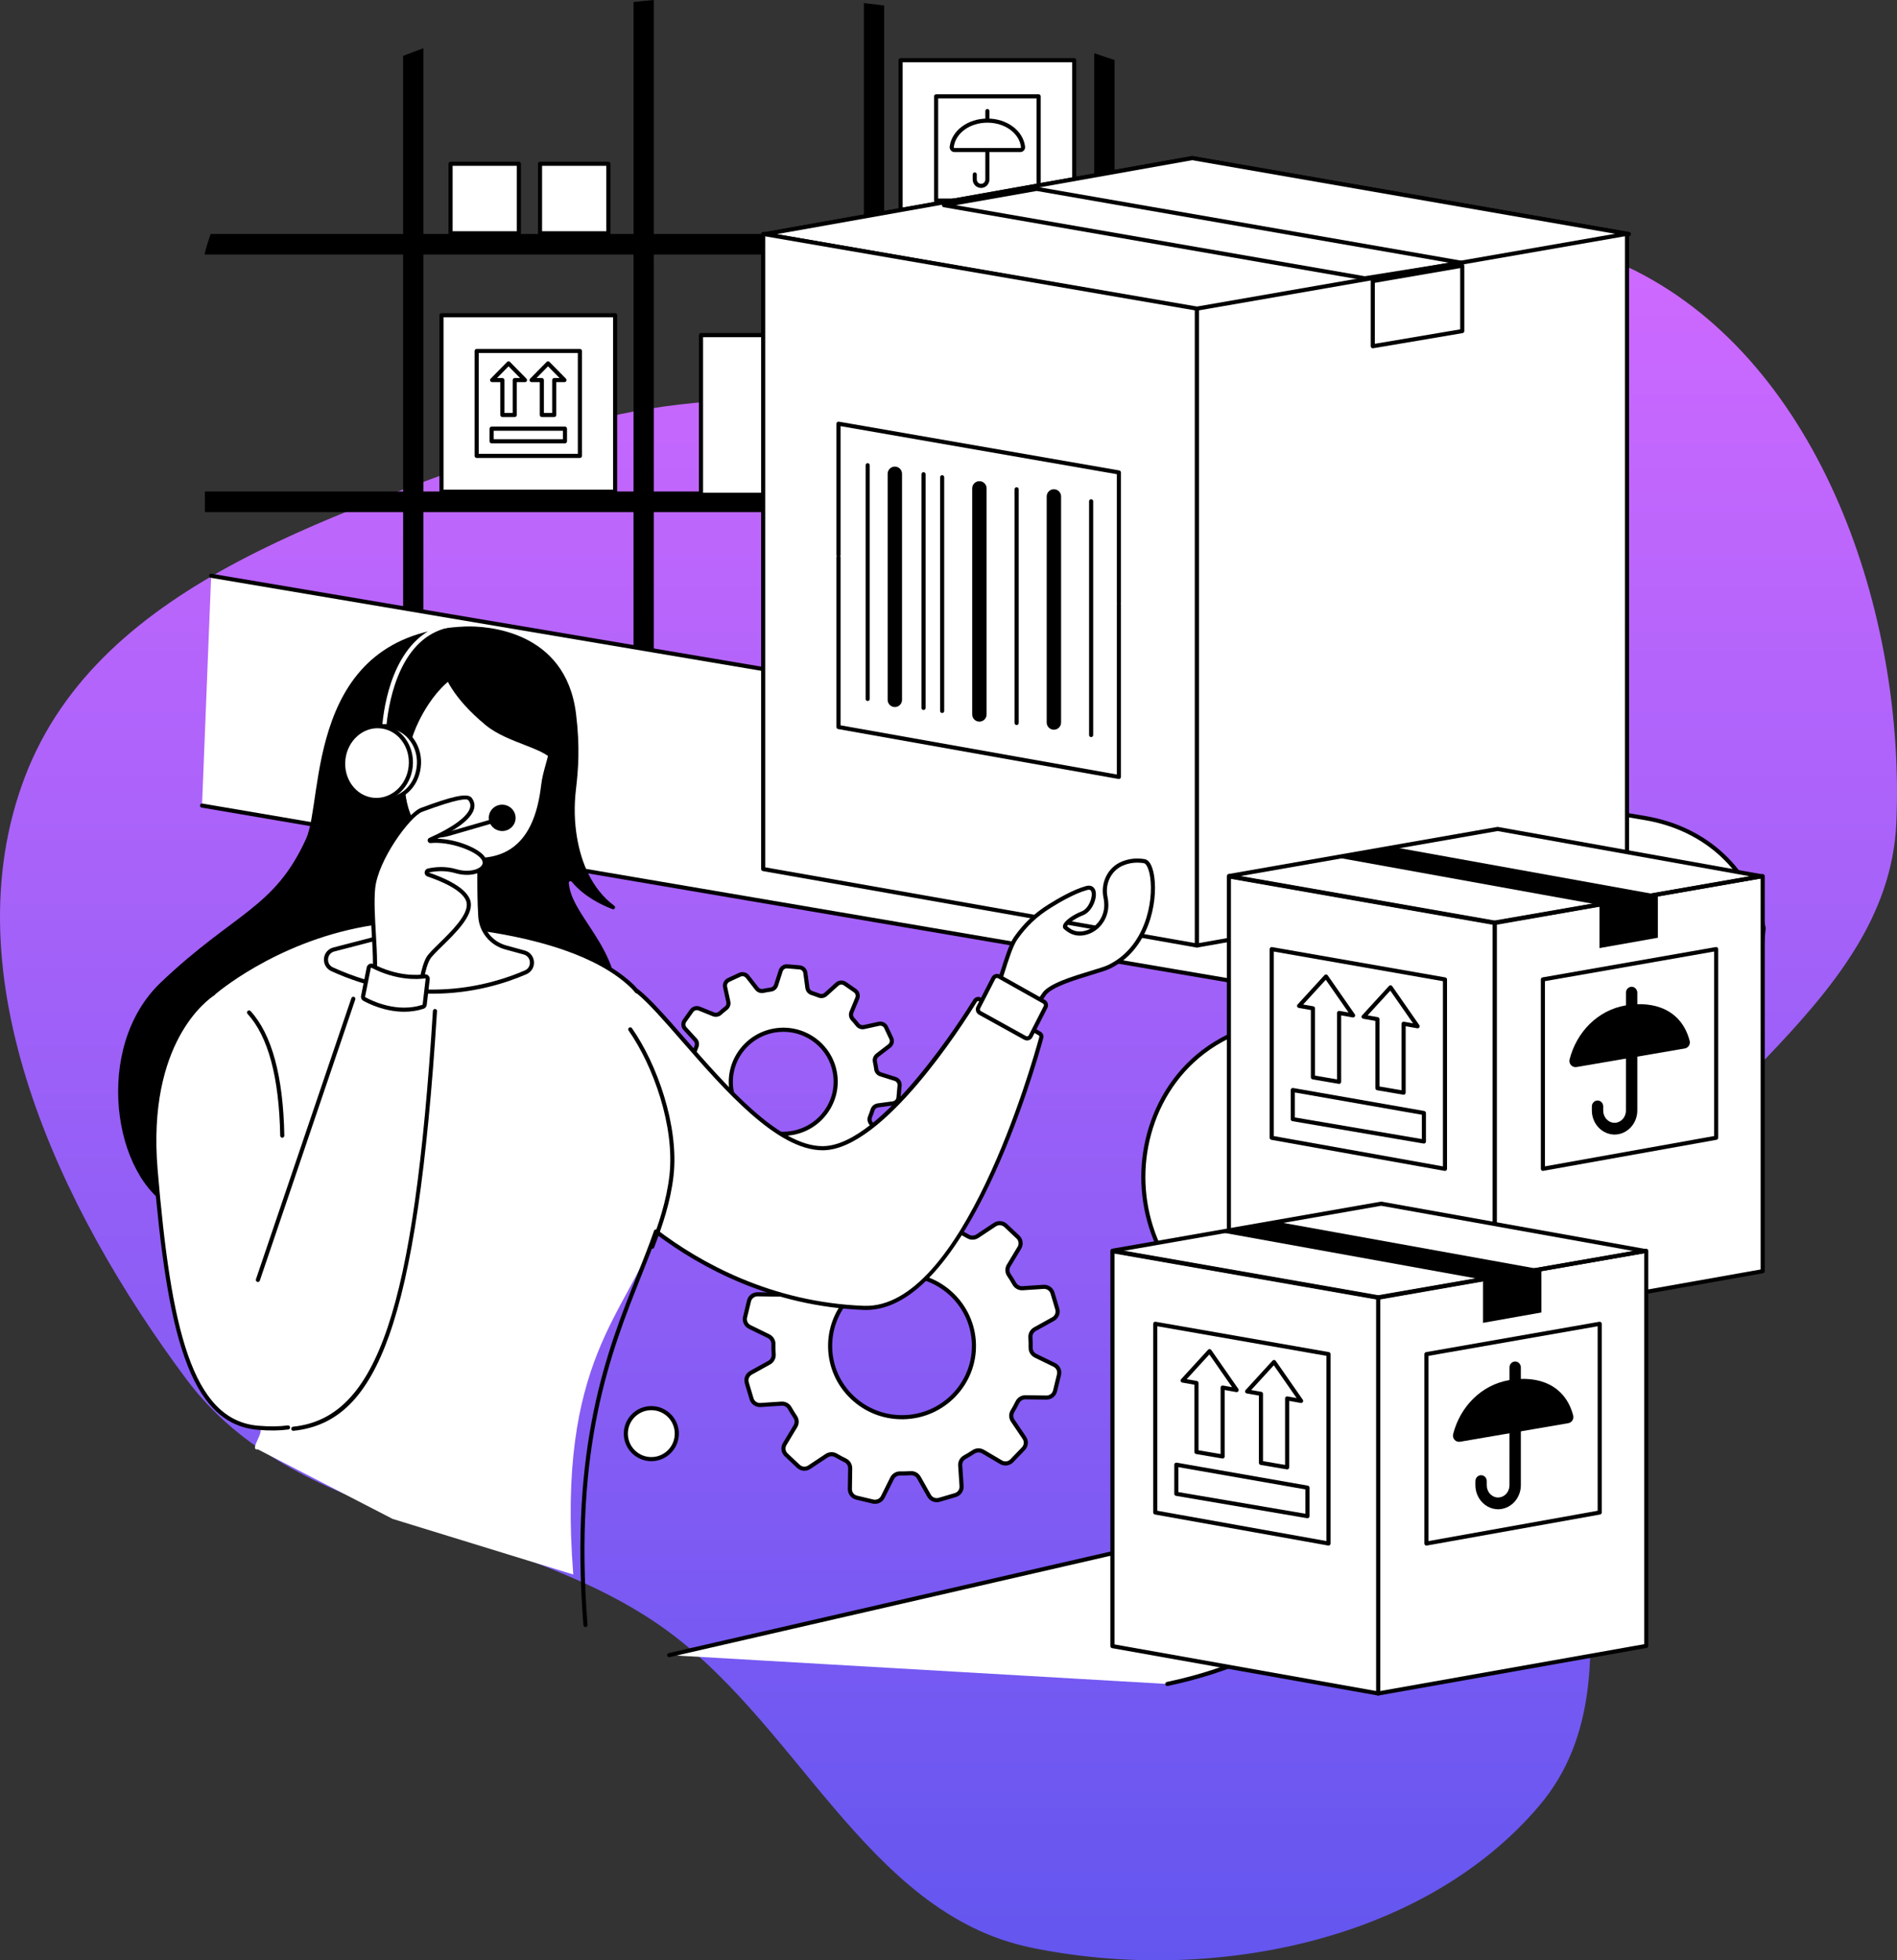 <svg width="273" height="282" viewBox="0 0 273 282" fill="none" xmlns="http://www.w3.org/2000/svg">
<rect x="0" y="0" width="273" height="282" fill="#333333" stroke="none"/>
<path fill-rule="evenodd" clip-rule="evenodd" d="M148.343 55.598C178.26 51.054 208.287 25.318 235.323 38.934C262.099 52.421 274.196 88.336 272.907 118.336C271.734 145.641 238.376 159.482 229.042 185.162C220.29 209.242 238.077 240.265 221.499 259.78C204.683 279.577 173.749 285.435 148.343 280.163C124.454 275.205 114.577 247.013 94.323 233.389C72.775 218.895 42.39 219.271 26.851 198.443C8.524 173.877 -7.344 140.411 3.585 111.762C14.513 83.114 50.076 73.809 78.62 62.734C100.952 54.07 124.665 59.194 148.343 55.598Z" fill="url(#paint0_linear_608_18697)"/>
<path d="M60.938 6.945V112.088H58.016V8.034C58.992 7.649 59.968 7.285 60.938 6.945Z" fill="black"/>
<path d="M193.112 70.705H29.481V73.668H193.112V70.705Z" fill="black"/>
<path d="M193.111 33.656V36.62H29.48V36.354C29.719 35.446 29.997 34.547 30.314 33.656H193.111Z" fill="black"/>
<path d="M94.088 0V111.5H91.169V0.293C92.136 0.183 93.109 0.089 94.088 0Z" fill="black"/>
<path d="M127.242 0.793V103.818H124.323V0.441C125.296 0.548 126.269 0.666 127.242 0.793Z" fill="black"/>
<path d="M160.396 8.641V112.089H157.476V7.656C158.452 7.976 159.425 8.304 160.396 8.641Z" fill="black"/>
<path d="M74.673 23.564H64.839V33.559H74.673V23.564Z" fill="white"/>
<path d="M74.673 33.853H64.839C64.676 33.853 64.543 33.721 64.543 33.557V23.563C64.543 23.4 64.676 23.268 64.839 23.268H74.673C74.837 23.268 74.969 23.4 74.969 23.563V33.557C74.969 33.721 74.837 33.853 74.673 33.853ZM65.135 33.261H74.377V23.859H65.135V33.261Z" fill="black"/>
<path d="M87.55 23.564H77.716V33.559H87.55V23.564Z" fill="white"/>
<path d="M87.55 33.853H77.716C77.552 33.853 77.42 33.721 77.42 33.557V23.563C77.42 23.4 77.552 23.268 77.716 23.268H87.55C87.713 23.268 87.845 23.4 87.845 23.563V33.557C87.846 33.721 87.713 33.853 87.55 33.853ZM78.011 33.261H87.254V23.859H78.011V33.261Z" fill="black"/>
<path d="M88.52 45.344H63.535V70.736H88.52V45.344Z" fill="white"/>
<path d="M88.52 71.031H63.535C63.371 71.031 63.239 70.898 63.239 70.735V45.343C63.239 45.179 63.371 45.047 63.535 45.047H88.52C88.684 45.047 88.816 45.179 88.816 45.343V70.735C88.816 70.898 88.684 71.031 88.52 71.031ZM63.83 70.439H88.225V45.638H63.83V70.439Z" fill="black"/>
<path d="M83.454 65.881H68.6C68.436 65.881 68.304 65.749 68.304 65.585V50.489C68.304 50.326 68.437 50.193 68.6 50.193H83.454C83.618 50.193 83.75 50.326 83.75 50.489V65.585C83.75 65.749 83.617 65.881 83.454 65.881ZM68.896 65.289H83.158V50.785H68.896V65.289Z" fill="black"/>
<path d="M81.305 63.778H70.749C70.586 63.778 70.454 63.645 70.454 63.482V61.669C70.454 61.505 70.586 61.373 70.749 61.373H81.305C81.468 61.373 81.6 61.505 81.6 61.669V63.482C81.6 63.645 81.468 63.778 81.305 63.778ZM71.045 63.186H81.009V61.964H71.045V63.186Z" fill="black"/>
<path d="M74.078 59.992H72.294C72.131 59.992 71.998 59.86 71.998 59.696V54.973H70.822C70.703 54.973 70.596 54.901 70.549 54.792C70.503 54.682 70.528 54.555 70.611 54.47L72.975 52.067C73.086 51.954 73.286 51.954 73.397 52.067L75.761 54.47C75.845 54.555 75.869 54.682 75.823 54.792C75.777 54.901 75.669 54.973 75.55 54.973H74.374V59.696C74.374 59.86 74.242 59.992 74.078 59.992ZM72.59 59.4H73.782V54.677C73.782 54.514 73.915 54.382 74.078 54.382H74.844L73.186 52.697L71.528 54.382H72.294C72.458 54.382 72.59 54.514 72.59 54.677V59.4H72.59Z" fill="black"/>
<path d="M79.76 59.992H77.976C77.812 59.992 77.68 59.86 77.68 59.696V54.973H76.504C76.385 54.973 76.277 54.901 76.231 54.792C76.185 54.682 76.209 54.555 76.293 54.47L78.657 52.067C78.768 51.954 78.968 51.954 79.079 52.067L81.443 54.47C81.526 54.555 81.551 54.682 81.504 54.792C81.458 54.901 81.351 54.973 81.232 54.973H80.056V59.696C80.055 59.86 79.923 59.992 79.76 59.992ZM78.272 59.4H79.464V54.677C79.464 54.514 79.596 54.382 79.76 54.382H80.526L78.868 52.697L77.21 54.382H77.976C78.139 54.382 78.272 54.514 78.272 54.677L78.272 59.4Z" fill="black"/>
<path d="M123.488 48.209H100.881V71.184H123.488V48.209Z" fill="white"/>
<path d="M123.488 71.478H100.882C100.718 71.478 100.586 71.346 100.586 71.183V48.208C100.586 48.044 100.718 47.912 100.882 47.912H123.488C123.652 47.912 123.784 48.044 123.784 48.208V71.183C123.784 71.346 123.652 71.478 123.488 71.478ZM101.177 70.887H123.192V48.504H101.177V70.887Z" fill="black"/>
<path d="M154.589 8.664H129.604V34.057H154.589V8.664Z" fill="white"/>
<path d="M154.589 34.352H129.603C129.439 34.352 129.307 34.219 129.307 34.056V8.663C129.307 8.499 129.44 8.367 129.603 8.367H154.589C154.752 8.367 154.884 8.5 154.884 8.663V34.056C154.884 34.219 154.752 34.352 154.589 34.352ZM129.899 33.76H154.293V8.959H129.899V33.76Z" fill="black"/>
<path d="M149.474 29.154H134.717C134.554 29.154 134.421 29.021 134.421 28.858V13.86C134.421 13.697 134.554 13.565 134.717 13.565H149.474C149.638 13.565 149.77 13.697 149.77 13.86V28.858C149.77 29.021 149.638 29.154 149.474 29.154ZM135.013 28.562H149.178V14.156H135.013V28.562Z" fill="black"/>
<path d="M141.187 27.037C140.522 27.037 139.981 26.49 139.981 25.817V25.093C139.981 24.93 140.114 24.798 140.277 24.798C140.44 24.798 140.573 24.93 140.573 25.093V25.817C140.573 26.164 140.848 26.446 141.186 26.446C141.525 26.446 141.8 26.164 141.8 25.817V15.973C141.8 15.81 141.932 15.678 142.096 15.678C142.259 15.678 142.391 15.81 142.391 15.973V25.817C142.392 26.49 141.851 27.037 141.187 27.037Z" fill="black"/>
<path d="M146.83 21.583C147.07 21.583 147.255 21.369 147.226 21.127C146.972 19.008 144.772 17.352 142.096 17.352C139.42 17.352 137.22 19.008 136.966 21.127C136.937 21.369 137.122 21.583 137.362 21.583H146.83Z" fill="white"/>
<path d="M146.83 21.878H137.362C137.165 21.878 136.977 21.793 136.845 21.645C136.711 21.494 136.648 21.292 136.672 21.091C136.948 18.79 139.28 17.055 142.096 17.055C144.912 17.055 147.243 18.79 147.519 21.091C147.543 21.292 147.48 21.494 147.347 21.645C147.215 21.793 147.027 21.878 146.83 21.878ZM142.096 17.646C139.579 17.646 137.5 19.157 137.26 21.161C137.255 21.207 137.275 21.238 137.288 21.252C137.302 21.268 137.326 21.286 137.362 21.286H146.83C146.866 21.286 146.89 21.268 146.904 21.252C146.917 21.238 146.937 21.207 146.932 21.161C146.692 19.157 144.613 17.646 142.096 17.646Z" fill="black"/>
<path d="M30.387 82.828L236.753 117.685C246.364 119.312 252.046 125.926 253.797 133.446C253.794 133.469 253.797 133.496 253.803 133.522C253.357 138.743 252.567 143.982 251.407 149.206C251.289 149.505 251.185 149.821 251.105 150.161C249.668 152.445 247.763 154.468 245.382 156.065C243.001 157.663 240.149 158.834 236.821 159.408C232.405 160.171 232.408 166.516 236.824 167.276L245.234 168.803C240.557 180.132 234.316 190.319 226.891 199.273L183.387 191.659C170.831 189.521 164.536 179.422 164.536 169.32C164.536 159.284 170.754 149.247 183.216 147.026C185.961 146.535 185.946 142.592 183.198 142.124L29.074 115.887L30.387 82.828Z" fill="white"/>
<path d="M226.892 199.568C226.875 199.568 226.858 199.567 226.841 199.564L183.337 191.95C170.146 189.703 164.241 178.965 164.241 169.32C164.241 159.757 170.092 149.064 183.165 146.734C184.418 146.509 184.976 145.483 184.972 144.565C184.968 143.648 184.403 142.628 183.149 142.415L29.024 116.177C28.863 116.15 28.755 115.997 28.783 115.836C28.81 115.675 28.962 115.569 29.124 115.594L183.248 141.832C184.84 142.103 185.558 143.398 185.563 144.562C185.568 145.728 184.861 147.031 183.269 147.316C170.533 149.586 164.832 160.003 164.832 169.319C164.832 178.716 170.585 189.178 183.438 191.366L226.773 198.951C234.243 189.917 240.313 179.851 244.821 169.027L236.772 167.567C234.317 167.144 233.216 165.14 233.215 163.342C233.215 161.544 234.314 159.54 236.771 159.116C239.926 158.572 242.767 157.462 245.217 155.819C247.475 154.305 249.363 152.362 250.83 150.044C250.905 149.734 251.001 149.43 251.124 149.118C252.254 144.022 253.055 138.78 253.506 133.534C253.503 133.514 253.501 133.494 253.501 133.474C251.564 125.222 245.287 119.429 236.704 117.976L30.338 83.119C30.177 83.091 30.069 82.939 30.096 82.778C30.123 82.617 30.276 82.509 30.437 82.535L236.803 117.392C245.642 118.889 252.103 124.865 254.086 133.378C254.094 133.411 254.096 133.446 254.091 133.48C254.098 133.51 254.101 133.517 254.098 133.547C253.646 138.839 252.838 144.128 251.696 149.269C251.693 149.284 251.688 149.299 251.683 149.314C251.56 149.623 251.466 149.922 251.394 150.228C251.387 150.259 251.374 150.29 251.356 150.318C249.841 152.725 247.887 154.741 245.547 156.31C243.027 158 240.109 159.141 236.872 159.699C234.754 160.065 233.806 161.792 233.807 163.342C233.807 164.892 234.756 166.619 236.875 166.984L245.287 168.511C245.375 168.527 245.451 168.582 245.494 168.66C245.537 168.738 245.542 168.832 245.508 168.915C240.942 179.975 234.755 190.253 227.119 199.461C227.063 199.529 226.979 199.568 226.892 199.568Z" fill="black"/>
<path d="M167.987 242.247C186.127 238.407 196.705 228.758 216.267 210.527L96.304 238.097L167.987 242.247Z" fill="white"/>
<path d="M167.987 242.542C167.85 242.542 167.727 242.447 167.698 242.307C167.664 242.148 167.766 241.991 167.926 241.957C186.017 238.127 196.558 228.488 215.259 211.062L96.37 238.385C96.211 238.423 96.053 238.322 96.016 238.163C95.979 238.004 96.079 237.845 96.238 237.808L216.201 210.238C216.331 210.207 216.466 210.27 216.528 210.388C216.591 210.506 216.567 210.652 216.469 210.743C197.183 228.717 186.559 238.617 168.048 242.536C168.027 242.54 168.007 242.542 167.987 242.542Z" fill="black"/>
<path d="M151.729 196.344L149.029 195.026C148.593 194.814 148.314 194.373 148.322 193.892C148.331 193.383 148.319 192.878 148.286 192.376C148.254 191.897 148.51 191.444 148.933 191.21L151.557 189.756C152.074 189.469 152.322 188.866 152.154 188.304L151.47 186.014C151.302 185.452 150.763 185.08 150.173 185.119L147.166 185.316C146.679 185.348 146.217 185.101 145.979 184.68C145.734 184.243 145.471 183.817 145.19 183.402C144.919 183.001 144.907 182.481 145.156 182.066L146.7 179.5C147.003 178.996 146.914 178.351 146.484 177.947L144.737 176.304C144.308 175.9 143.653 175.845 143.161 176.171L140.661 177.828C140.256 178.097 139.732 178.112 139.314 177.866C138.882 177.611 138.437 177.373 137.981 177.152C137.543 176.94 137.268 176.494 137.275 176.01L137.318 173.027C137.326 172.44 136.923 171.926 136.348 171.789L134.005 171.232C133.429 171.095 132.834 171.372 132.572 171.898L131.242 174.574C131.027 175.006 130.583 175.283 130.097 175.275C129.584 175.266 129.074 175.278 128.567 175.312C128.084 175.343 127.627 175.09 127.391 174.671L125.925 172.071C125.636 171.559 125.028 171.314 124.46 171.48L122.149 172.159C121.581 172.325 121.206 172.859 121.245 173.445L121.443 176.424C121.475 176.904 121.23 177.363 120.807 177.597C120.362 177.843 119.927 178.107 119.505 178.388C119.102 178.655 118.578 178.662 118.161 178.417L115.573 176.888C115.065 176.588 114.414 176.677 114.007 177.103L112.347 178.835C111.94 179.261 111.884 179.909 112.213 180.397L113.884 182.873C114.155 183.274 114.17 183.794 113.921 184.209C113.664 184.637 113.424 185.077 113.201 185.53C112.986 185.964 112.536 186.236 112.048 186.229L109.038 186.188C108.446 186.18 107.927 186.58 107.788 187.15L107.225 189.472C107.087 190.043 107.366 190.632 107.897 190.891L110.597 192.208C111.032 192.421 111.312 192.862 111.303 193.343C111.294 193.852 111.306 194.357 111.34 194.859C111.371 195.338 111.116 195.791 110.693 196.025L108.069 197.479C107.552 197.765 107.304 198.368 107.472 198.931L108.155 201.221C108.323 201.783 108.862 202.155 109.453 202.116L112.46 201.919C112.943 201.887 113.407 202.129 113.643 202.549C113.891 202.99 114.157 203.42 114.44 203.839C114.71 204.238 114.717 204.757 114.469 205.17L112.926 207.735C112.622 208.239 112.712 208.884 113.141 209.288L114.889 210.931C115.318 211.335 115.972 211.39 116.465 211.064L118.964 209.407C119.369 209.138 119.893 209.123 120.312 209.369C120.743 209.624 121.188 209.862 121.644 210.083C122.083 210.295 122.357 210.741 122.35 211.225L122.308 214.208C122.3 214.795 122.703 215.309 123.278 215.446L125.621 216.003C126.197 216.14 126.791 215.864 127.053 215.337L128.383 212.661C128.598 212.229 129.043 211.952 129.529 211.96C130.042 211.969 130.552 211.957 131.058 211.924C131.542 211.892 131.998 212.145 132.235 212.564L133.701 215.164C133.99 215.676 134.598 215.922 135.166 215.755L137.476 215.077C138.044 214.91 138.42 214.376 138.381 213.79L138.183 210.811C138.151 210.329 138.4 209.87 138.826 209.635C139.266 209.391 139.696 209.13 140.115 208.852C140.52 208.583 141.045 208.571 141.463 208.818L144.052 210.347C144.56 210.647 145.211 210.558 145.619 210.132L147.278 208.4C147.686 207.974 147.742 207.326 147.412 206.838L145.741 204.362C145.47 203.961 145.455 203.441 145.704 203.026C145.961 202.598 146.201 202.158 146.424 201.705C146.639 201.271 147.089 200.999 147.577 201.006L150.588 201.047C151.18 201.055 151.698 200.655 151.837 200.085L152.4 197.763C152.539 197.192 152.26 196.603 151.729 196.344ZM130.033 203.869C124.32 203.992 119.59 199.502 119.468 193.84C119.346 188.178 123.879 183.489 129.593 183.366C135.306 183.243 140.036 187.733 140.158 193.395C140.28 199.057 135.747 203.746 130.033 203.869Z" fill="white"/>
<path d="M125.923 216.334C125.8 216.334 125.677 216.32 125.553 216.291L123.21 215.733C122.495 215.563 122.002 214.934 122.012 214.204L122.055 211.221C122.06 210.852 121.849 210.51 121.516 210.349C121.054 210.126 120.599 209.882 120.162 209.624C119.844 209.436 119.438 209.448 119.128 209.653L116.628 211.311C116.017 211.716 115.219 211.648 114.687 211.147L112.939 209.503C112.405 209 112.295 208.211 112.673 207.583L114.216 205.017C114.406 204.701 114.398 204.304 114.196 204.005C113.909 203.582 113.637 203.141 113.385 202.694C113.208 202.378 112.852 202.187 112.479 202.214L109.473 202.411C108.74 202.459 108.081 202.004 107.872 201.305L107.189 199.015C106.979 198.315 107.282 197.576 107.925 197.22L110.55 195.766C110.874 195.586 111.069 195.238 111.045 194.879C111.011 194.371 110.999 193.852 111.008 193.338C111.014 192.977 110.802 192.637 110.467 192.474L107.767 191.157C107.107 190.834 106.765 190.113 106.938 189.403L107.501 187.081C107.672 186.378 108.294 185.893 109.02 185.893C109.027 185.893 109.035 185.893 109.042 185.893L112.052 185.934C112.43 185.929 112.773 185.729 112.936 185.399C113.162 184.94 113.408 184.489 113.668 184.056C113.856 183.743 113.845 183.343 113.639 183.039L111.968 180.562C111.558 179.954 111.626 179.16 112.134 178.63L113.793 176.898C114.299 176.37 115.093 176.261 115.724 176.633L118.312 178.162C118.633 178.351 119.037 178.343 119.341 178.141C119.768 177.857 120.213 177.587 120.664 177.338C120.982 177.162 121.172 176.811 121.148 176.444L120.95 173.464C120.901 172.735 121.36 172.082 122.066 171.874L124.376 171.196C125.081 170.989 125.823 171.289 126.182 171.925L127.649 174.526C127.83 174.848 128.182 175.043 128.548 175.016C129.059 174.982 129.581 174.971 130.102 174.979C130.107 174.979 130.113 174.979 130.118 174.979C130.479 174.979 130.814 174.77 130.977 174.442L132.308 171.766C132.633 171.112 133.359 170.774 134.073 170.944L136.416 171.501C137.132 171.672 137.624 172.3 137.613 173.031L137.571 176.014C137.566 176.382 137.777 176.724 138.11 176.886C138.572 177.109 139.027 177.353 139.464 177.611C139.782 177.798 140.188 177.787 140.498 177.582L142.997 175.924C143.608 175.519 144.407 175.587 144.939 176.088L146.687 177.731C147.222 178.234 147.331 179.024 146.953 179.652L145.41 182.218C145.22 182.533 145.23 182.933 145.435 183.237C145.718 183.656 145.988 184.092 146.237 184.534C146.417 184.854 146.774 185.047 147.146 185.021L150.153 184.823C150.883 184.774 151.545 185.23 151.754 185.93L152.437 188.219C152.647 188.92 152.344 189.658 151.701 190.015L149.076 191.469C148.752 191.648 148.557 191.997 148.581 192.356C148.615 192.862 148.627 193.381 148.618 193.897C148.612 194.258 148.824 194.597 149.159 194.761L151.859 196.078C152.519 196.4 152.86 197.122 152.688 197.832L152.125 200.154C151.954 200.857 151.332 201.342 150.606 201.342C150.599 201.342 150.592 201.342 150.584 201.342L147.574 201.301C147.569 201.301 147.565 201.301 147.56 201.301C147.192 201.301 146.851 201.51 146.69 201.836C146.464 202.295 146.218 202.746 145.958 203.179C145.77 203.492 145.781 203.892 145.987 204.196L147.658 206.673C148.068 207.28 148 208.075 147.492 208.604L145.833 210.337C145.327 210.865 144.533 210.974 143.902 210.601L141.314 209.073C140.993 208.883 140.587 208.893 140.279 209.098C139.855 209.379 139.414 209.647 138.969 209.893C138.647 210.072 138.454 210.424 138.478 210.791L138.676 213.771C138.725 214.499 138.266 215.153 137.56 215.36L135.25 216.039C134.545 216.245 133.803 215.945 133.444 215.309L131.978 212.709C131.796 212.387 131.446 212.194 131.078 212.219C130.567 212.252 130.045 212.264 129.524 212.256C129.158 212.258 128.814 212.46 128.649 212.792L127.318 215.469C127.049 216.01 126.506 216.334 125.923 216.334ZM119.67 208.9C119.945 208.9 120.219 208.971 120.463 209.115C120.885 209.364 121.326 209.6 121.774 209.817C122.312 210.078 122.655 210.632 122.647 211.229L122.604 214.213C122.598 214.663 122.903 215.052 123.347 215.158L125.69 215.715C126.134 215.819 126.587 215.612 126.788 215.205L128.119 212.529C128.381 212.002 128.924 211.664 129.508 211.664C129.517 211.664 129.526 211.665 129.534 211.665C130.038 211.673 130.545 211.661 131.04 211.628C131.632 211.59 132.2 211.9 132.493 212.419L133.959 215.019C134.182 215.414 134.644 215.6 135.083 215.471L137.394 214.793C137.832 214.664 138.116 214.26 138.086 213.81L137.888 210.83C137.849 210.236 138.161 209.665 138.683 209.376C139.114 209.137 139.541 208.878 139.952 208.606C140.447 208.276 141.1 208.26 141.614 208.563L144.203 210.092C144.596 210.324 145.091 210.257 145.406 209.928L147.065 208.196C147.379 207.868 147.421 207.379 147.168 207.004L145.497 204.528C145.163 204.033 145.145 203.384 145.451 202.874C145.703 202.456 145.941 202.019 146.16 201.575C146.423 201.041 146.98 200.693 147.582 200.71L150.593 200.751C151.045 200.754 151.444 200.455 151.55 200.015L152.113 197.693C152.22 197.255 152.008 196.809 151.6 196.61L148.9 195.293C148.359 195.029 148.016 194.477 148.027 193.887C148.036 193.387 148.024 192.886 147.991 192.396C147.952 191.809 148.266 191.242 148.79 190.952L151.414 189.497C151.812 189.277 152 188.821 151.871 188.389L151.187 186.099C151.058 185.666 150.646 185.384 150.192 185.414L147.185 185.612C146.589 185.655 146.013 185.343 145.722 184.825C145.481 184.397 145.22 183.975 144.945 183.569C144.612 183.075 144.595 182.426 144.903 181.913L146.447 179.348C146.68 178.961 146.612 178.473 146.282 178.163L144.534 176.519C144.203 176.208 143.705 176.165 143.325 176.418L140.825 178.075C140.328 178.405 139.676 178.423 139.164 178.121C138.741 177.871 138.3 177.635 137.853 177.419C137.314 177.158 136.971 176.603 136.98 176.006L137.022 173.023C137.029 172.572 136.723 172.183 136.279 172.077L133.936 171.52C133.491 171.414 133.04 171.623 132.838 172.03L131.508 174.706C131.241 175.242 130.679 175.572 130.092 175.571C129.589 175.563 129.082 175.574 128.587 175.607C127.998 175.644 127.426 175.336 127.134 174.817L125.667 172.216C125.445 171.821 124.983 171.635 124.544 171.764L122.233 172.443C121.795 172.571 121.511 172.975 121.541 173.425L121.739 176.405C121.778 177 121.469 177.569 120.95 177.856C120.514 178.097 120.083 178.359 119.669 178.634C119.177 178.961 118.526 178.975 118.012 178.672L115.424 177.144C115.031 176.911 114.536 176.979 114.221 177.308L112.561 179.04C112.248 179.367 112.206 179.857 112.459 180.231L114.13 182.708C114.464 183.202 114.482 183.852 114.175 184.361C113.924 184.78 113.686 185.217 113.467 185.661C113.203 186.194 112.635 186.524 112.045 186.526L109.034 186.485C108.582 186.478 108.183 186.781 108.076 187.221L107.513 189.542C107.407 189.981 107.618 190.426 108.027 190.626L110.727 191.943C111.268 192.207 111.61 192.759 111.6 193.349C111.591 193.847 111.603 194.349 111.636 194.84C111.675 195.427 111.361 195.994 110.837 196.284L108.213 197.738C107.815 197.959 107.627 198.415 107.756 198.847L108.44 201.136C108.569 201.57 108.98 201.853 109.434 201.822L112.441 201.624C113.038 201.584 113.613 201.891 113.902 202.404C114.145 202.837 114.409 203.264 114.686 203.673C115.017 204.163 115.032 204.81 114.723 205.323L113.18 207.888C112.947 208.275 113.015 208.762 113.345 209.073L115.093 210.716C115.424 211.028 115.922 211.07 116.302 210.818L118.802 209.161C119.062 208.987 119.366 208.9 119.67 208.9ZM129.803 204.167C127.048 204.167 124.446 203.132 122.45 201.238C120.397 199.289 119.233 196.664 119.172 193.846C119.112 191.028 120.162 188.355 122.13 186.32C124.096 184.285 126.744 183.131 129.586 183.07C135.456 182.933 140.328 187.573 140.454 193.389C140.514 196.207 139.464 198.879 137.496 200.915C135.53 202.949 132.881 204.103 130.04 204.165C129.961 204.167 129.882 204.167 129.803 204.167ZM129.82 183.659C129.746 183.659 129.673 183.66 129.599 183.662C126.914 183.719 124.413 184.809 122.555 186.731C120.698 188.653 119.707 191.175 119.764 193.833C119.821 196.492 120.92 198.97 122.858 200.809C124.796 202.649 127.345 203.63 130.027 203.573C132.712 203.516 135.213 202.425 137.071 200.504C138.928 198.583 139.919 196.06 139.862 193.401C139.746 187.985 135.262 183.659 129.82 183.659Z" fill="black"/>
<path d="M128.823 155.208L126.732 154.55C126.395 154.444 126.146 154.156 126.1 153.808C126.051 153.44 125.987 153.077 125.909 152.718C125.834 152.376 125.97 152.022 126.249 151.807L127.985 150.474C128.327 150.211 128.44 149.749 128.258 149.362L127.517 147.784C127.335 147.397 126.906 147.187 126.484 147.279L124.336 147.747C123.988 147.823 123.628 147.695 123.411 147.416C123.187 147.128 122.95 146.849 122.703 146.58C122.464 146.32 122.399 145.946 122.534 145.62L123.369 143.602C123.534 143.205 123.399 142.75 123.046 142.505L121.607 141.508C121.253 141.264 120.775 141.295 120.456 141.584L118.832 143.05C118.569 143.288 118.192 143.356 117.864 143.223C117.525 143.086 117.178 142.963 116.825 142.853C116.486 142.747 116.24 142.455 116.192 142.105L115.9 139.949C115.842 139.525 115.496 139.198 115.066 139.161L113.315 139.013C112.885 138.977 112.486 139.241 112.354 139.649L111.685 141.723C111.577 142.058 111.286 142.306 110.935 142.353C110.563 142.402 110.197 142.466 109.835 142.545C109.49 142.62 109.133 142.487 108.917 142.211L107.578 140.494C107.314 140.156 106.848 140.045 106.457 140.226L104.863 140.966C104.472 141.148 104.259 141.574 104.35 141.992L104.816 144.12C104.891 144.462 104.764 144.82 104.484 145.035C104.19 145.261 103.905 145.498 103.631 145.746C103.369 145.983 102.992 146.045 102.665 145.913L100.632 145.091C100.233 144.929 99.773 145.064 99.525 145.415L98.516 146.845C98.268 147.196 98.298 147.67 98.588 147.986L100.062 149.591C100.301 149.851 100.369 150.225 100.234 150.551C100.095 150.887 99.969 151.231 99.857 151.582C99.75 151.919 99.454 152.163 99.102 152.212L96.925 152.508C96.498 152.567 96.167 152.911 96.129 153.338L95.974 155.074C95.936 155.5 96.201 155.895 96.612 156.024L98.703 156.682C99.04 156.788 99.289 157.076 99.335 157.424C99.384 157.792 99.447 158.155 99.526 158.514C99.6 158.856 99.465 159.21 99.186 159.425L97.45 160.758C97.108 161.021 96.995 161.483 97.177 161.87L97.918 163.448C98.1 163.835 98.529 164.045 98.951 163.953L101.099 163.485C101.444 163.41 101.805 163.534 102.021 163.811C102.247 164.102 102.486 164.384 102.736 164.656C102.973 164.914 103.035 165.288 102.901 165.613L102.065 167.63C101.901 168.027 102.036 168.482 102.389 168.727L103.828 169.723C104.181 169.968 104.659 169.937 104.979 169.648L106.603 168.182C106.866 167.944 107.242 167.876 107.571 168.009C107.91 168.146 108.256 168.269 108.609 168.379C108.949 168.485 109.195 168.777 109.242 169.126L109.535 171.283C109.593 171.707 109.939 172.034 110.369 172.071L112.12 172.219C112.55 172.255 112.949 171.991 113.08 171.583L113.75 169.508C113.858 169.173 114.149 168.925 114.5 168.879C114.871 168.829 115.238 168.765 115.6 168.687C115.945 168.611 116.302 168.745 116.518 169.021L117.857 170.738C118.121 171.076 118.587 171.187 118.978 171.005L120.571 170.266C120.963 170.084 121.176 169.658 121.084 169.24L120.619 167.112C120.543 166.767 120.673 166.41 120.955 166.194C121.246 165.97 121.528 165.735 121.8 165.489C122.063 165.251 122.441 165.186 122.769 165.319L124.802 166.141C125.202 166.303 125.662 166.168 125.909 165.817L126.919 164.387C127.167 164.036 127.137 163.562 126.846 163.246L125.372 161.641C125.134 161.381 125.066 161.007 125.201 160.681C125.34 160.345 125.466 160.001 125.577 159.65C125.685 159.313 125.98 159.069 126.333 159.021L128.509 158.724C128.937 158.666 129.268 158.321 129.306 157.895L129.461 156.158C129.499 155.732 129.234 155.337 128.823 155.208ZM113.987 162.988C109.879 163.695 105.98 160.969 105.279 156.898C104.577 152.826 107.339 148.952 111.447 148.245C115.556 147.537 119.455 150.263 120.156 154.335C120.857 158.406 118.096 162.28 113.987 162.988Z" fill="white"/>
<path d="M112.201 172.518C112.166 172.518 112.13 172.516 112.095 172.513L110.344 172.365C109.772 172.316 109.319 171.888 109.242 171.322L108.949 169.166C108.917 168.93 108.749 168.732 108.521 168.661C108.16 168.549 107.803 168.421 107.46 168.283C107.238 168.193 106.979 168.239 106.801 168.401L105.177 169.867C104.753 170.251 104.129 170.292 103.659 169.966L102.221 168.97C101.749 168.643 101.573 168.046 101.792 167.517L102.628 165.499C102.718 165.279 102.676 165.027 102.518 164.855C102.263 164.579 102.018 164.288 101.787 163.992C101.644 163.808 101.398 163.722 101.162 163.773L99.014 164.242C98.455 164.364 97.893 164.089 97.651 163.573L96.909 161.995C96.666 161.478 96.814 160.873 97.27 160.523L99.005 159.19C99.195 159.043 99.286 158.803 99.237 158.576C99.157 158.211 99.091 157.836 99.042 157.462C99.012 157.232 98.844 157.036 98.614 156.964L96.523 156.306C95.976 156.134 95.629 155.616 95.679 155.047L95.834 153.311C95.885 152.743 96.317 152.292 96.885 152.214L99.061 151.918C99.301 151.885 99.503 151.717 99.575 151.491C99.69 151.132 99.82 150.778 99.96 150.437C100.05 150.219 100.005 149.966 99.844 149.791L98.37 148.186C97.983 147.764 97.944 147.142 98.274 146.674L99.284 145.244C99.613 144.778 100.213 144.602 100.743 144.816L102.776 145.638C102.999 145.728 103.257 145.685 103.432 145.526C103.713 145.272 104.007 145.027 104.304 144.8C104.49 144.657 104.578 144.415 104.527 144.183L104.061 142.055C103.939 141.498 104.218 140.939 104.739 140.697L106.332 139.957C106.852 139.717 107.46 139.861 107.81 140.311L109.15 142.028C109.297 142.217 109.541 142.307 109.772 142.256C110.139 142.176 110.517 142.109 110.895 142.059C111.13 142.028 111.329 141.86 111.403 141.632L112.073 139.557C112.248 139.015 112.767 138.666 113.34 138.718L115.091 138.866C115.663 138.914 116.116 139.343 116.193 139.908L116.485 142.065C116.517 142.301 116.685 142.499 116.913 142.57C117.275 142.682 117.632 142.81 117.975 142.948C118.196 143.038 118.455 142.991 118.634 142.83L120.257 141.364C120.682 140.98 121.306 140.939 121.775 141.265L123.214 142.261C123.685 142.588 123.862 143.185 123.643 143.714L122.807 145.733C122.716 145.952 122.761 146.206 122.921 146.38C123.173 146.654 123.416 146.941 123.644 147.234C123.79 147.421 124.037 147.509 124.273 147.457L126.421 146.989C126.98 146.866 127.542 147.142 127.784 147.658L128.526 149.236C128.769 149.752 128.621 150.358 128.165 150.708L126.429 152.041C126.239 152.187 126.149 152.428 126.198 152.654C126.278 153.02 126.344 153.394 126.393 153.768C126.423 153.999 126.591 154.195 126.821 154.267L128.912 154.925C129.459 155.097 129.807 155.615 129.756 156.184L129.601 157.92C129.55 158.488 129.118 158.939 128.55 159.016L126.374 159.313C126.134 159.346 125.932 159.513 125.86 159.74C125.745 160.098 125.615 160.453 125.474 160.793C125.385 161.011 125.43 161.265 125.59 161.44L127.065 163.045C127.452 163.467 127.491 164.088 127.161 164.557L126.151 165.987C125.822 166.453 125.222 166.629 124.692 166.415L122.659 165.592C122.435 165.502 122.176 165.547 121.999 165.708C121.721 165.96 121.43 166.202 121.135 166.428C120.946 166.573 120.857 166.816 120.908 167.048L121.374 169.176C121.496 169.733 121.217 170.291 120.696 170.534L119.103 171.273C118.583 171.514 117.975 171.369 117.625 170.919L116.285 169.202C116.138 169.014 115.893 168.923 115.663 168.975C115.296 169.055 114.918 169.121 114.54 169.171C114.305 169.203 114.106 169.37 114.032 169.599L113.362 171.674C113.198 172.183 112.729 172.518 112.201 172.518ZM107.228 167.646C107.381 167.646 107.535 167.675 107.681 167.734C108.01 167.867 108.351 167.988 108.697 168.096C109.144 168.235 109.473 168.624 109.535 169.086L109.828 171.243C109.867 171.531 110.1 171.751 110.394 171.776L112.145 171.924C112.44 171.949 112.709 171.771 112.799 171.492L113.469 169.417C113.612 168.973 114.002 168.646 114.462 168.585C114.824 168.537 115.185 168.474 115.537 168.397C115.989 168.299 116.465 168.472 116.751 168.839L118.091 170.556C118.271 170.787 118.585 170.862 118.854 170.737L120.447 169.997C120.715 169.873 120.858 169.587 120.796 169.303L120.33 167.175C120.23 166.72 120.405 166.242 120.775 165.959C121.058 165.742 121.336 165.51 121.602 165.269C121.947 164.958 122.449 164.869 122.881 165.045L124.914 165.867C125.188 165.977 125.498 165.886 125.668 165.646L126.677 164.216C126.846 163.977 126.826 163.66 126.629 163.446L125.155 161.84C124.839 161.497 124.75 160.997 124.928 160.568C125.063 160.242 125.186 159.903 125.296 159.56C125.437 159.118 125.829 158.79 126.294 158.727L128.47 158.43C128.763 158.39 128.986 158.159 129.012 157.868L129.166 156.132C129.192 155.842 129.015 155.578 128.734 155.49L126.644 154.832C126.195 154.69 125.867 154.304 125.807 153.846C125.759 153.489 125.697 153.13 125.62 152.781C125.522 152.332 125.698 151.857 126.069 151.572L127.805 150.239C128.038 150.06 128.114 149.751 127.991 149.488L127.249 147.909C127.125 147.645 126.837 147.504 126.547 147.567L124.399 148.036C123.943 148.136 123.463 147.964 123.178 147.598C122.96 147.318 122.727 147.042 122.486 146.781C122.17 146.438 122.082 145.938 122.261 145.506L123.096 143.488C123.208 143.219 123.118 142.914 122.877 142.748L121.439 141.752C121.196 141.584 120.874 141.605 120.654 141.803L119.031 143.269C118.685 143.581 118.183 143.67 117.754 143.497C117.425 143.365 117.084 143.243 116.738 143.135C116.291 142.996 115.962 142.607 115.9 142.145L115.607 139.988C115.568 139.7 115.335 139.481 115.041 139.456L113.29 139.307C112.995 139.283 112.726 139.46 112.636 139.739L111.966 141.814C111.823 142.258 111.433 142.585 110.974 142.646C110.612 142.694 110.25 142.757 109.898 142.834C109.446 142.933 108.97 142.759 108.684 142.393L107.344 140.675C107.164 140.444 106.85 140.37 106.581 140.494L104.988 141.234C104.721 141.358 104.577 141.644 104.639 141.929L105.105 144.056C105.205 144.511 105.032 144.987 104.665 145.269C104.38 145.488 104.099 145.722 103.829 145.965C103.488 146.275 102.987 146.362 102.554 146.187L100.522 145.365C100.247 145.253 99.937 145.345 99.767 145.586L98.758 147.015C98.589 147.254 98.609 147.571 98.806 147.785L100.281 149.391C100.596 149.735 100.685 150.234 100.507 150.663C100.373 150.989 100.249 151.328 100.139 151.671C99.998 152.114 99.606 152.441 99.142 152.504L96.966 152.801C96.672 152.841 96.449 153.072 96.423 153.363L96.269 155.1C96.243 155.39 96.42 155.654 96.701 155.742L98.791 156.399C99.24 156.541 99.568 156.928 99.629 157.385C99.676 157.743 99.739 158.101 99.815 158.45C99.913 158.899 99.737 159.374 99.366 159.659L97.63 160.992C97.397 161.172 97.321 161.481 97.445 161.744L98.186 163.322C98.311 163.586 98.6 163.727 98.889 163.664L101.036 163.196C101.493 163.096 101.972 163.266 102.254 163.629C102.475 163.912 102.71 164.19 102.954 164.455C103.266 164.795 103.353 165.294 103.174 165.725L102.339 167.743C102.227 168.012 102.318 168.317 102.558 168.483L103.997 169.48C104.24 169.648 104.562 169.626 104.781 169.428L106.405 167.962C106.632 167.755 106.929 167.646 107.228 167.646ZM112.69 163.394C108.951 163.394 105.638 160.724 104.987 156.947C104.259 152.722 107.135 148.687 111.397 147.952C115.66 147.217 119.719 150.058 120.447 154.284C120.8 156.331 120.327 158.394 119.116 160.093C117.905 161.792 116.102 162.923 114.037 163.278C113.585 163.356 113.135 163.394 112.69 163.394ZM112.744 148.429C112.333 148.429 111.916 148.463 111.498 148.535C107.557 149.214 104.898 152.943 105.57 156.847C106.243 160.751 109.997 163.375 113.937 162.696C115.847 162.366 117.515 161.321 118.634 159.75C119.753 158.181 120.19 156.275 119.864 154.384C119.263 150.895 116.201 148.429 112.744 148.429Z" fill="black"/>
<path d="M110.088 33.688L172.271 44.488L234.401 33.675L171.566 22.744L110.088 33.688Z" fill="white"/>
<path d="M172.271 44.783C172.254 44.783 172.237 44.781 172.22 44.778L110.037 33.978C109.896 33.954 109.792 33.831 109.792 33.688C109.792 33.544 109.894 33.421 110.036 33.396L171.514 22.452C171.548 22.446 171.582 22.446 171.616 22.452L234.451 33.382C234.593 33.407 234.696 33.529 234.696 33.673C234.696 33.817 234.593 33.94 234.451 33.965L172.321 44.779C172.305 44.781 172.288 44.783 172.271 44.783ZM111.796 33.683L172.271 44.187L232.675 33.673L171.566 23.044L111.796 33.683Z" fill="black"/>
<path d="M110.088 33.688L172.271 44.488L234.401 33.675L171.566 22.744L110.088 33.688Z" fill="white"/>
<path d="M172.271 44.783C172.254 44.783 172.237 44.781 172.22 44.778L110.037 33.978C109.896 33.954 109.792 33.831 109.792 33.688C109.792 33.544 109.894 33.421 110.036 33.396L171.514 22.452C171.548 22.446 171.582 22.446 171.616 22.452L234.451 33.382C234.593 33.407 234.696 33.529 234.696 33.673C234.696 33.817 234.593 33.94 234.451 33.965L172.321 44.779C172.305 44.781 172.288 44.783 172.271 44.783ZM111.796 33.683L172.271 44.187L232.675 33.673L171.566 23.044L111.796 33.683Z" fill="black"/>
<path d="M196.408 40.333C196.391 40.333 196.374 40.331 196.357 40.328L135.803 29.811C135.662 29.787 135.558 29.664 135.558 29.52C135.558 29.376 135.661 29.253 135.803 29.229L149.139 26.88C149.173 26.873 149.208 26.874 149.241 26.88L210.399 37.518C210.542 37.543 210.645 37.667 210.645 37.812C210.644 37.956 210.538 38.079 210.395 38.102L196.454 40.329C196.439 40.331 196.423 40.333 196.408 40.333ZM137.571 29.518L196.41 39.737L208.551 37.797L149.191 27.471L137.571 29.518Z" fill="black"/>
<path d="M172.258 136.018V44.399L109.832 33.65V125.018L172.258 136.018Z" fill="white"/>
<path d="M172.259 136.313C172.242 136.313 172.224 136.311 172.207 136.308L109.78 125.309C109.639 125.284 109.536 125.161 109.536 125.017V33.65C109.536 33.562 109.574 33.479 109.641 33.423C109.708 33.367 109.796 33.343 109.882 33.358L172.309 44.106C172.451 44.131 172.554 44.254 172.554 44.398V136.017C172.554 136.105 172.516 136.187 172.449 136.243C172.395 136.289 172.328 136.313 172.259 136.313ZM110.127 124.769L171.963 135.665V44.647L110.127 34.001V124.769Z" fill="black"/>
<path d="M161.019 112.064C161.002 112.064 160.985 112.062 160.968 112.059L120.617 104.879C120.476 104.854 120.374 104.731 120.374 104.588V80.165C120.374 80.001 120.506 79.869 120.669 79.869C120.833 79.869 120.965 80.001 120.965 80.165V104.34L160.724 111.415V86.915C160.724 86.751 160.856 86.619 161.019 86.619C161.183 86.619 161.315 86.751 161.315 86.915V111.768C161.315 111.856 161.277 111.939 161.209 111.995C161.156 112.04 161.088 112.064 161.019 112.064Z" fill="black"/>
<path d="M161.019 87.017C160.856 87.017 160.724 86.885 160.724 86.722V68.215L120.965 61.302V79.854C120.965 80.017 120.833 80.15 120.669 80.15C120.506 80.15 120.374 80.017 120.374 79.854V60.95C120.374 60.863 120.412 60.78 120.479 60.724C120.546 60.667 120.634 60.644 120.72 60.659L161.07 67.675C161.212 67.699 161.315 67.823 161.315 67.966V86.722C161.315 86.885 161.183 87.017 161.019 87.017Z" fill="black"/>
<path d="M124.868 100.845C124.705 100.845 124.572 100.713 124.572 100.549V66.925C124.572 66.761 124.705 66.629 124.868 66.629C125.031 66.629 125.164 66.761 125.164 66.925V100.549C125.164 100.713 125.031 100.845 124.868 100.845Z" fill="black"/>
<path d="M129.812 68.156C129.812 67.585 129.349 67.121 128.777 67.121C128.205 67.121 127.742 67.585 127.742 68.156L127.742 100.678C127.742 101.249 128.205 101.713 128.777 101.713C129.349 101.713 129.813 101.249 129.813 100.678L129.812 68.156Z" fill="black"/>
<path d="M132.908 102.14C132.744 102.14 132.612 102.008 132.612 101.844V68.22C132.612 68.056 132.744 67.924 132.908 67.924C133.071 67.924 133.203 68.056 133.203 68.22V101.844C133.203 102.008 133.071 102.14 132.908 102.14Z" fill="black"/>
<path d="M135.587 102.573C135.424 102.573 135.292 102.441 135.292 102.278V68.653C135.292 68.49 135.424 68.357 135.587 68.357C135.751 68.357 135.883 68.49 135.883 68.653V102.277C135.883 102.441 135.751 102.573 135.587 102.573Z" fill="black"/>
<path d="M141.982 70.254C141.982 69.682 141.518 69.219 140.946 69.219C140.375 69.219 139.911 69.682 139.911 70.254L139.911 102.776C139.911 103.347 140.375 103.811 140.947 103.811C141.518 103.811 141.982 103.347 141.982 102.776L141.982 70.254Z" fill="black"/>
<path d="M146.307 104.302C146.144 104.302 146.011 104.17 146.011 104.006V70.382C146.011 70.218 146.144 70.086 146.307 70.086C146.47 70.086 146.603 70.218 146.603 70.382V104.006C146.603 104.17 146.47 104.302 146.307 104.302Z" fill="black"/>
<path d="M152.702 71.416C152.702 70.844 152.238 70.381 151.667 70.381C151.095 70.381 150.631 70.844 150.631 71.416V103.937C150.631 104.509 151.095 104.973 151.667 104.973C152.238 104.973 152.702 104.509 152.702 103.937V71.416Z" fill="black"/>
<path d="M157.026 106.033C156.863 106.033 156.73 105.9 156.73 105.737V72.112C156.73 71.949 156.863 71.816 157.026 71.816C157.189 71.816 157.322 71.949 157.322 72.112V105.737C157.322 105.9 157.19 106.033 157.026 106.033Z" fill="black"/>
<path d="M172.259 136.018V44.399L234.144 33.637V125.071L172.259 136.018Z" fill="white"/>
<path d="M172.259 136.312C172.19 136.312 172.122 136.288 172.069 136.243C172.002 136.187 171.963 136.104 171.963 136.016V44.397C171.963 44.254 172.066 44.13 172.208 44.106L234.094 33.344C234.18 33.33 234.268 33.353 234.335 33.409C234.402 33.465 234.44 33.548 234.44 33.636V125.07C234.44 125.214 234.337 125.337 234.196 125.361L172.31 136.308C172.293 136.311 172.276 136.312 172.259 136.312ZM172.555 44.646V135.664L233.849 124.822V33.987L172.555 44.646Z" fill="black"/>
<path d="M197.56 50.103C197.491 50.103 197.423 50.079 197.369 50.033C197.303 49.977 197.264 49.895 197.264 49.808V40.436C197.264 40.293 197.368 40.169 197.51 40.145L210.385 37.926C210.47 37.911 210.559 37.935 210.625 37.992C210.692 38.048 210.731 38.131 210.731 38.218V47.628C210.731 47.773 210.627 47.896 210.484 47.92L197.609 50.099C197.593 50.102 197.576 50.103 197.56 50.103ZM197.856 40.686V49.457L210.139 47.379V38.569L197.856 40.686Z" fill="black"/>
<path d="M93.733 209.904C95.759 209.904 97.401 208.262 97.401 206.235C97.401 204.209 95.759 202.566 93.733 202.566C91.706 202.566 90.064 204.209 90.064 206.235C90.064 208.262 91.706 209.904 93.733 209.904Z" fill="white"/>
<path d="M93.733 210.199C91.546 210.199 89.768 208.421 89.768 206.234C89.768 204.048 91.546 202.27 93.733 202.27C95.919 202.27 97.697 204.048 97.697 206.234C97.697 208.421 95.919 210.199 93.733 210.199ZM93.733 202.861C91.873 202.861 90.359 204.374 90.359 206.234C90.359 208.094 91.873 209.608 93.733 209.608C95.593 209.608 97.106 208.094 97.106 206.234C97.106 204.374 95.593 202.861 93.733 202.861Z" fill="black"/>
<path d="M23.151 141.321C33.833 131.174 39.478 130.716 44.056 120.645C46.629 114.984 43.827 91.042 66.945 90.126C69.927 90.008 81.391 90.635 82.891 102.639C83.496 107.476 83.208 110.84 82.886 113.551C82.609 115.888 82.65 118.256 83.055 120.574C83.653 123.992 85.097 127.83 88.403 130.302C88.66 130.493 88.439 130.896 88.139 130.783C86.422 130.131 84.006 128.918 82.279 126.841C82.126 126.657 81.828 126.787 81.857 127.025C81.87 127.135 81.885 127.246 81.899 127.359C82.565 132.433 90.749 137.506 88.461 147.348C86.172 157.191 33.68 178.248 24.982 173.9C16.284 169.551 13.311 150.669 23.151 141.321Z" fill="black"/>
<path d="M82.5 226.5C80.056 195.396 90.293 189.081 94.4 177.149C101.218 182.326 111.303 187.65 124.31 188.145C138.694 188.692 148.736 153.359 149.853 149.259C149.915 149.031 149.814 148.792 149.609 148.675L141.03 143.776C140.787 143.637 140.479 143.715 140.332 143.953C138.474 146.969 127.047 164.947 118.558 165.171C109.292 165.416 97.388 147.041 91.685 142.559L91.664 142.627C91.449 142.356 91.231 142.112 91.01 141.898C80.951 132.171 55.145 132.593 55.145 132.593C40.411 134.338 30.718 142.868 30.718 142.868L30.717 142.909C29.669 143.584 20.845 149.838 22.389 168.252C24.192 189.766 26.938 204.517 37.115 205.389C38.536 205.511 35.654 208.695 37.115 208.5L56.5 218.5L82.5 226.5Z" fill="white"/>
<path d="M84.255 234.064C84.102 234.064 83.972 233.946 83.96 233.791C81.931 207.968 87.345 194.359 91.695 183.424C92.58 181.2 93.416 179.099 94.12 177.053C94.151 176.963 94.223 176.894 94.314 176.866C94.404 176.839 94.503 176.856 94.579 176.914C100.779 181.622 110.972 187.342 124.321 187.85C138.469 188.38 148.474 153.197 149.567 149.182C149.593 149.085 149.55 148.982 149.462 148.932L140.883 144.033C140.777 143.973 140.646 144.006 140.584 144.109C138.41 147.636 127.135 165.241 118.565 165.468C118.501 165.469 118.436 165.47 118.372 165.47C111.819 165.471 104.225 156.764 98.111 149.754C95.564 146.833 93.353 144.299 91.665 142.923C91.665 142.923 91.664 142.923 91.663 142.923C91.574 142.923 91.489 142.883 91.432 142.811C91.221 142.546 91.01 142.31 90.804 142.111C81.043 132.672 55.9 132.879 55.164 132.889C41.376 134.527 31.928 142.233 30.989 143.025C30.966 143.079 30.928 143.125 30.877 143.158C29.877 143.802 21.153 149.974 22.683 168.227C24.588 190.955 27.564 204.274 37.14 205.095C38.782 205.236 40.14 205.222 41.415 205.052C41.576 205.03 41.725 205.144 41.747 205.306C41.769 205.468 41.655 205.617 41.493 205.638C40.175 205.814 38.776 205.829 37.09 205.684C27.098 204.828 24.025 191.32 22.094 168.277C20.576 150.173 29.057 143.67 30.459 142.725C30.475 142.696 30.496 142.669 30.522 142.646C30.62 142.56 40.454 134.035 55.11 132.299C55.12 132.298 55.13 132.297 55.14 132.297C55.396 132.291 81.184 131.986 91.216 141.686C91.394 141.859 91.575 142.055 91.756 142.272C91.796 142.282 91.834 142.301 91.867 142.327C93.618 143.703 95.907 146.327 98.557 149.365C104.591 156.283 112.089 164.879 118.37 164.879C118.431 164.879 118.49 164.878 118.55 164.876C126.99 164.653 138.765 145.932 140.08 143.798C140.311 143.423 140.792 143.3 141.176 143.519L149.756 148.418C150.078 148.602 150.235 148.98 150.138 149.337C149.04 153.367 139.068 188.446 124.637 188.447C124.524 188.447 124.411 188.445 124.298 188.44C111.027 187.936 100.843 182.341 94.546 177.63C93.866 179.566 93.077 181.55 92.245 183.642C87.917 194.521 82.531 208.059 84.55 233.745C84.563 233.908 84.441 234.05 84.278 234.063C84.27 234.064 84.263 234.064 84.255 234.064Z" fill="black"/>
<path d="M42.206 205.827C42.056 205.827 41.928 205.714 41.912 205.562C41.895 205.4 42.014 205.254 42.176 205.237C54.335 203.979 59.602 188.326 62.301 145.422C62.312 145.259 62.452 145.137 62.615 145.145C62.778 145.155 62.902 145.296 62.892 145.459C61.468 168.088 59.275 182.919 55.991 192.133C52.851 200.943 48.609 205.166 42.237 205.826C42.227 205.827 42.216 205.827 42.206 205.827Z" fill="black"/>
<path d="M93.864 179.647C93.828 179.647 93.793 179.641 93.758 179.628C93.605 179.569 93.529 179.398 93.587 179.246C94.719 176.283 95.931 172.758 96.342 169.077C97.131 162.016 93.981 153.255 90.461 148.249C90.367 148.116 90.399 147.931 90.532 147.837C90.666 147.743 90.851 147.775 90.945 147.909C94.529 153.005 97.736 161.936 96.93 169.143C96.511 172.889 95.285 176.459 94.14 179.457C94.095 179.574 93.983 179.647 93.864 179.647Z" fill="black"/>
<path d="M37.113 184.418C37.082 184.418 37.05 184.413 37.018 184.402C36.863 184.35 36.781 184.181 36.833 184.027L50.567 143.59C50.619 143.435 50.786 143.352 50.942 143.405C51.096 143.457 51.179 143.625 51.127 143.78L37.393 184.217C37.352 184.34 37.236 184.418 37.113 184.418Z" fill="black"/>
<path d="M40.621 163.667C40.46 163.667 40.328 163.538 40.325 163.377C40.173 154.987 38.59 149.089 35.622 145.845C35.512 145.725 35.52 145.537 35.641 145.427C35.761 145.317 35.948 145.325 36.059 145.446C39.127 148.799 40.761 154.828 40.917 163.366C40.92 163.529 40.789 163.664 40.626 163.667C40.624 163.667 40.623 163.667 40.621 163.667Z" fill="black"/>
<path d="M142.74 144.196C143.926 141.621 144.982 136.653 146.187 134.946C147.391 133.24 148.806 131.759 151.056 130.347C152.212 129.622 154.571 128.231 156.379 127.747C158.188 127.263 157.397 130.755 155.775 131.38C154.154 132.006 152.905 133.149 153.349 133.457C153.658 133.67 154.517 134.599 156.173 134.201C158.028 133.756 159.256 132.01 159.21 130.103C159.202 129.773 159.169 129.437 159.099 129.111C158.671 127.121 159.607 125.052 161.478 124.248C162.362 123.868 163.426 123.677 164.674 123.883C166.652 124.211 167.125 135.467 159.585 139.094C158.025 139.844 151.599 141.166 150.277 142.99C148.954 144.813 148.003 147.389 148.003 147.389L142.74 144.196Z" fill="white"/>
<path d="M148.003 147.684C147.95 147.684 147.897 147.67 147.85 147.641L142.587 144.448C142.459 144.371 142.409 144.209 142.472 144.072C142.972 142.985 143.461 141.427 143.934 139.92C144.601 137.795 145.231 135.788 145.945 134.775C147.322 132.825 148.85 131.382 150.9 130.096C152.133 129.321 154.475 127.95 156.303 127.461C156.949 127.288 157.445 127.527 157.632 128.1C157.981 129.171 157.164 131.162 155.882 131.656C154.541 132.173 153.663 132.97 153.564 133.246C153.596 133.271 153.632 133.299 153.673 133.332C154.064 133.645 154.793 134.228 156.104 133.913C157.776 133.512 158.958 131.912 158.915 130.109C158.906 129.772 158.871 129.458 158.81 129.173C158.342 126.998 159.415 124.811 161.361 123.975C162.409 123.525 163.541 123.394 164.723 123.591C165.637 123.742 165.984 125.238 166.11 126.117C166.637 129.794 165.366 136.641 159.714 139.36C159.215 139.599 158.261 139.889 157.156 140.224C154.716 140.964 151.376 141.978 150.516 143.163C149.233 144.932 148.29 147.465 148.281 147.491C148.25 147.573 148.184 147.638 148.101 147.667C148.069 147.679 148.036 147.684 148.003 147.684ZM143.117 144.078L147.855 146.952C148.16 146.189 148.974 144.281 150.037 142.815C151.013 141.47 154.324 140.465 156.984 139.658C158.066 139.33 159 139.046 159.457 138.826C164.825 136.244 166.027 129.712 165.525 126.201C165.335 124.879 164.926 124.224 164.626 124.174C163.558 123.998 162.538 124.113 161.595 124.519C159.908 125.244 158.98 127.148 159.388 129.048C159.457 129.369 159.497 129.721 159.506 130.094C159.556 132.174 158.184 134.022 156.242 134.488C154.648 134.871 153.706 134.116 153.303 133.794C153.255 133.755 153.215 133.722 153.181 133.699C153.021 133.589 152.943 133.412 152.967 133.214C153.049 132.523 154.434 131.58 155.669 131.104C156.691 130.71 157.306 129.01 157.07 128.284C157.008 128.094 156.888 127.917 156.456 128.032C154.702 128.501 152.419 129.84 151.214 130.596C149.207 131.856 147.776 133.208 146.429 135.116C145.768 136.053 145.122 138.109 144.499 140.096C144.054 141.515 143.595 142.978 143.117 144.078Z" fill="black"/>
<path d="M150.232 144.099L143.765 140.469C143.479 140.308 143.116 140.417 142.966 140.709L140.789 144.94C140.646 145.218 140.75 145.56 141.024 145.711L147.524 149.308C147.81 149.466 148.171 149.356 148.32 149.064L150.464 144.867C150.606 144.59 150.503 144.251 150.232 144.099Z" fill="white"/>
<path d="M147.803 149.676C147.657 149.676 147.512 149.638 147.381 149.566L140.881 145.97C140.464 145.739 140.309 145.227 140.527 144.803L142.703 140.573C142.813 140.36 143 140.204 143.229 140.135C143.459 140.066 143.701 140.093 143.91 140.21L150.377 143.84C150.789 144.07 150.943 144.58 150.728 145.001L148.584 149.198C148.475 149.411 148.289 149.567 148.06 149.637C147.975 149.663 147.889 149.676 147.803 149.676ZM143.482 140.69C143.454 140.69 143.427 140.694 143.4 140.702C143.325 140.724 143.265 140.775 143.229 140.843L141.052 145.074C140.982 145.211 141.032 145.377 141.167 145.452L147.667 149.048C147.735 149.086 147.813 149.094 147.887 149.071C147.961 149.049 148.021 148.998 148.057 148.929L150.201 144.732C150.27 144.596 150.22 144.431 150.087 144.356L143.62 140.726C143.577 140.702 143.53 140.69 143.482 140.69Z" fill="black"/>
<path d="M69.082 120.645C69.082 120.645 68.839 127.357 69.119 131.833C69.251 133.942 70.72 135.728 72.758 136.287L75.439 137.022C76.82 137.401 76.955 139.305 75.642 139.876C70.461 142.126 60.048 145.002 47.809 139.441C46.503 138.848 46.657 136.949 48.045 136.589L53.323 135.22C55.284 134.712 56.739 133.062 56.998 131.052L59.011 115.457L69.082 120.645Z" fill="white"/>
<path d="M62.246 142.947C57.91 142.947 52.965 142.108 47.686 139.709C46.973 139.385 46.555 138.673 46.622 137.894C46.689 137.122 47.218 136.496 47.971 136.301L53.248 134.933C55.103 134.452 56.46 132.913 56.705 131.013L58.717 115.418C58.73 115.323 58.788 115.239 58.873 115.194C58.959 115.149 59.061 115.149 59.146 115.193L69.217 120.381C69.319 120.433 69.382 120.54 69.378 120.655C69.375 120.722 69.139 127.403 69.415 131.813C69.538 133.791 70.913 135.473 72.836 136.001L75.517 136.736C76.269 136.942 76.79 137.577 76.846 138.355C76.901 139.132 76.475 139.835 75.76 140.146C72.793 141.434 68.067 142.947 62.246 142.947ZM59.25 115.912L57.292 131.089C57.016 133.23 55.487 134.964 53.397 135.505L48.12 136.873C47.505 137.033 47.248 137.531 47.212 137.945C47.176 138.363 47.346 138.905 47.931 139.171C60.087 144.694 70.437 141.813 75.524 139.603C76.109 139.349 76.285 138.813 76.256 138.397C76.226 137.98 75.975 137.475 75.36 137.306L72.68 136.571C70.513 135.977 68.964 134.08 68.824 131.85C68.573 127.828 68.744 121.942 68.78 120.821L59.25 115.912Z" fill="black"/>
<path d="M76.141 98.82C78.269 101.071 79.371 104.099 79.364 107.196C79.36 108.955 78.442 110.655 78.16 113.052C77.435 119.232 74.816 124.17 67.662 123.683C67.662 123.683 59.074 123.217 58.025 114.007C58.025 114.007 57.522 109.365 59.62 104.469C61.029 101.182 65.02 94.538 71.199 95.937C73.323 96.418 74.937 97.546 76.141 98.82Z" fill="white"/>
<path d="M68.604 124.012C68.29 124.012 67.971 124.001 67.643 123.978C67.558 123.974 58.797 123.391 57.731 114.041C57.711 113.846 57.244 109.264 59.349 104.352C60.093 102.617 64.162 94.044 71.265 95.648C73.195 96.085 74.908 97.084 76.356 98.617C78.494 100.879 79.667 103.926 79.66 107.197C79.658 108.165 79.39 109.116 79.107 110.122C78.85 111.034 78.585 111.977 78.454 113.086C77.604 120.341 74.291 124.011 68.604 124.012ZM69.531 96.042C63.864 96.042 60.545 103.063 59.893 104.585C57.848 109.355 58.315 113.93 58.32 113.975C59.327 122.82 67.339 123.369 67.679 123.388C73.668 123.794 77.001 120.403 77.867 113.018C78.002 111.862 78.287 110.853 78.537 109.962C78.821 108.954 79.066 108.083 79.068 107.196C79.075 104.076 77.96 101.174 75.927 99.023C74.56 97.577 72.948 96.636 71.134 96.225C70.581 96.1 70.046 96.042 69.531 96.042Z" fill="black"/>
<path d="M63.971 96.988C63.971 96.988 64.887 100.201 69.917 104.332C73.181 107.014 78.866 107.625 79.827 109.812C79.827 109.812 83.324 96.521 72.016 95.006C60.707 93.49 63.971 96.988 63.971 96.988Z" fill="black"/>
<path d="M62.65 120.523C59.931 120.523 57.38 118.985 56.146 116.422L54.729 113.475C54.658 113.328 54.72 113.151 54.867 113.08C55.014 113.009 55.191 113.072 55.262 113.218L56.68 116.166C58.092 119.101 61.388 120.572 64.516 119.665L71.468 117.648C71.625 117.601 71.789 117.693 71.834 117.85C71.879 118.007 71.789 118.171 71.632 118.216L64.681 120.233C64.005 120.429 63.322 120.523 62.65 120.523Z" fill="black"/>
<path d="M55.229 105.909C55.227 105.909 55.224 105.909 55.222 105.909C55.059 105.906 54.929 105.77 54.933 105.607C54.941 105.238 55.18 96.523 60.013 92.021C61.989 90.18 64.465 89.32 67.368 89.463C67.531 89.471 67.656 89.61 67.649 89.773C67.641 89.936 67.495 90.067 67.338 90.054C64.6 89.917 62.273 90.725 60.417 92.453C55.768 96.783 55.526 105.532 55.524 105.62C55.521 105.781 55.389 105.909 55.229 105.909Z" fill="white"/>
<path d="M74.185 117.894C74.316 116.856 73.566 115.906 72.51 115.772C71.453 115.639 70.49 116.372 70.359 117.41C70.227 118.448 70.977 119.398 72.034 119.531C73.091 119.665 74.054 118.932 74.185 117.894Z" fill="black"/>
<path d="M60.255 110.382C60.624 107.47 58.758 104.837 56.089 104.499C55.796 104.462 54.712 104.434 54.426 104.453C52.11 104.609 50.917 106.567 50.589 109.159C50.235 111.954 51.3 114.566 53.8 115.063C53.904 115.083 54.644 115.142 54.751 115.143C57.676 115.152 59.887 113.293 60.255 110.382Z" fill="white"/>
<path d="M54.774 115.439C54.766 115.439 54.758 115.439 54.75 115.439C54.635 115.439 53.87 115.379 53.742 115.353C51.271 114.862 49.886 112.358 50.296 109.122C50.681 106.074 52.141 104.311 54.407 104.159C54.694 104.14 55.805 104.165 56.126 104.206C57.501 104.38 58.718 105.125 59.553 106.305C60.383 107.477 60.737 108.938 60.549 110.419C60.169 113.424 57.849 115.439 54.774 115.439ZM54.719 104.743C54.602 104.743 54.506 104.745 54.446 104.749C51.813 104.926 51.083 107.611 50.883 109.196C50.577 111.617 51.378 114.28 53.858 114.773C53.954 114.79 54.659 114.847 54.752 114.847C54.759 114.847 54.767 114.847 54.774 114.847C57.581 114.847 59.616 113.082 59.962 110.345C60.131 109.011 59.814 107.697 59.07 106.647C58.332 105.604 57.26 104.946 56.052 104.793C55.846 104.767 55.145 104.743 54.719 104.743Z" fill="black"/>
<path d="M59.111 110.29C59.422 107.372 57.506 104.775 54.83 104.489C52.155 104.204 49.733 106.338 49.422 109.256C49.111 112.174 51.027 114.77 53.703 115.056C56.379 115.341 58.8 113.207 59.111 110.29Z" fill="white"/>
<path d="M54.171 115.376C54.003 115.376 53.833 115.367 53.662 115.348C50.829 115.046 48.791 112.298 49.119 109.223C49.277 107.738 49.957 106.397 51.035 105.448C52.119 104.492 53.475 104.046 54.852 104.194C56.229 104.34 57.461 105.062 58.319 106.225C59.171 107.38 59.554 108.834 59.395 110.319C59.087 113.209 56.797 115.376 54.171 115.376ZM54.338 104.758C53.285 104.758 52.265 105.152 51.425 105.892C50.46 106.743 49.849 107.948 49.707 109.286C49.413 112.037 51.216 114.492 53.724 114.76C56.233 115.027 58.514 113.008 58.807 110.256C58.95 108.919 58.607 107.612 57.843 106.576C57.084 105.548 55.999 104.911 54.789 104.782C54.639 104.766 54.488 104.758 54.338 104.758Z" fill="black"/>
<path d="M67.648 114.952C67.015 114.116 62.511 115.824 60.669 116.503C58.828 117.181 54.078 123.579 53.69 127.844C53.302 132.109 54.562 139.282 53.593 141.802C53.593 141.802 55.92 143.935 60.282 143.353C60.282 143.353 60.766 139.282 61.639 137.828C62.511 136.374 67.843 132.497 67.455 129.879C67.161 127.894 63.407 126.41 61.613 125.81C61.324 125.713 61.342 125.296 61.64 125.229C62.56 125.023 64.034 124.856 65.613 125.324C68.23 126.099 70.557 124.839 69.49 123.385C68.534 122.08 64.688 120.697 61.948 120.988C61.836 121 61.794 120.848 61.898 120.802C64.031 119.862 69.368 117.218 67.648 114.952Z" fill="white"/>
<path d="M58.786 143.751C55.326 143.751 53.48 142.1 53.393 142.021C53.304 141.938 53.273 141.81 53.317 141.696C53.846 140.32 53.678 137.434 53.501 134.378C53.366 132.065 53.227 129.674 53.395 127.817C53.797 123.401 58.68 116.92 60.567 116.225L60.797 116.141C64.715 114.694 67.267 113.96 67.884 114.773C68.252 115.258 68.365 115.79 68.219 116.353C67.781 118.043 65.025 119.652 62.931 120.653C65.679 120.709 68.838 121.996 69.729 123.21C70.127 123.753 70.156 124.347 69.809 124.84C69.133 125.801 67.293 126.13 65.529 125.607C64.025 125.162 62.619 125.313 61.704 125.518C63.829 126.24 67.437 127.744 67.747 129.836C68.037 131.793 65.595 134.184 63.633 136.105C62.833 136.887 62.142 137.563 61.892 137.98C61.062 139.363 60.58 143.348 60.575 143.388C60.559 143.522 60.455 143.629 60.321 143.647C59.778 143.719 59.267 143.751 58.786 143.751ZM53.941 141.703C54.495 142.121 56.59 143.477 60.017 143.088C60.135 142.191 60.602 138.98 61.385 137.676C61.675 137.194 62.356 136.527 63.219 135.682C64.987 133.952 67.408 131.582 67.162 129.923C66.889 128.077 63.125 126.628 61.519 126.091C61.261 126.005 61.097 125.764 61.111 125.492C61.125 125.221 61.311 125 61.575 124.941C62.558 124.721 64.071 124.558 65.697 125.04C67.357 125.532 68.873 125.143 69.325 124.5C69.525 124.216 69.501 123.899 69.252 123.56C68.365 122.351 64.606 121.007 61.979 121.282C61.78 121.302 61.606 121.18 61.556 120.992C61.506 120.803 61.6 120.61 61.779 120.531C65.134 119.053 67.328 117.436 67.646 116.205C67.746 115.82 67.669 115.469 67.413 115.131C67.196 114.844 65.907 114.884 61.002 116.695L60.772 116.78C59.037 117.42 54.361 123.727 53.985 127.871C53.82 129.683 53.958 132.052 54.092 134.343C54.265 137.327 54.429 140.153 53.941 141.703ZM62.018 121.073C62.018 121.073 62.017 121.073 62.017 121.073L62.018 121.073Z" fill="black"/>
<path d="M61.134 140.453C60.035 140.606 57.118 140.764 53.591 138.954C53.377 138.844 53.116 138.972 53.069 139.209L52.25 143.323C52.219 143.479 52.291 143.637 52.431 143.714C53.382 144.237 57.103 146.057 60.87 144.834C61.005 144.79 61.102 144.669 61.118 144.528L61.547 140.857C61.575 140.619 61.372 140.419 61.134 140.453Z" fill="white"/>
<path d="M58.164 145.545C55.418 145.545 53.088 144.412 52.289 143.972C52.035 143.833 51.903 143.549 51.96 143.264L52.779 139.151C52.82 138.945 52.952 138.774 53.141 138.683C53.329 138.593 53.542 138.595 53.727 138.69C57.179 140.462 60.029 140.307 61.094 140.159C61.297 140.13 61.499 140.196 61.646 140.34C61.794 140.484 61.865 140.685 61.841 140.891L61.412 144.561C61.382 144.818 61.205 145.036 60.962 145.115C60.011 145.423 59.065 145.545 58.164 145.545ZM53.427 139.209C53.416 139.209 53.406 139.212 53.398 139.216C53.386 139.222 53.365 139.236 53.359 139.266L52.54 143.38C52.534 143.41 52.547 143.439 52.574 143.454C53.582 144.008 57.156 145.727 60.779 144.552C60.803 144.544 60.821 144.52 60.825 144.492L61.253 140.822C61.257 140.793 61.244 140.774 61.233 140.763C61.222 140.753 61.202 140.741 61.175 140.745C60.055 140.902 57.059 141.065 53.456 139.216C53.446 139.211 53.436 139.209 53.427 139.209Z" fill="black"/>
<path d="M253.514 126.057L215.088 132.775L176.969 126.097C176.915 126.088 176.915 126.01 176.969 126.001L215.524 119.25L253.514 126.057Z" fill="white"/>
<path d="M200.876 121.914L238.242 128.658L229.853 130.124L192.466 123.365L200.876 121.914Z" fill="black"/>
<path d="M215.095 189.709V132.719L253.672 126.033V182.867L215.095 189.709Z" fill="white"/>
<path d="M230.183 136.389V130.055L238.584 128.6V134.899L230.183 136.389Z" fill="black"/>
<path d="M215.095 190.004C215.026 190.004 214.958 189.98 214.905 189.935C214.837 189.879 214.799 189.796 214.799 189.709V132.718C214.799 132.574 214.902 132.451 215.044 132.427L253.622 125.741C253.708 125.726 253.796 125.75 253.863 125.806C253.929 125.862 253.968 125.945 253.968 126.032V182.866C253.968 183.01 253.865 183.133 253.724 183.158L215.146 190C215.129 190.003 215.112 190.004 215.095 190.004ZM215.39 132.967V189.356L253.376 182.619V126.384L215.39 132.967Z" fill="black"/>
<path d="M222.04 168.436C221.971 168.436 221.904 168.412 221.851 168.367C221.783 168.311 221.745 168.227 221.745 168.14V140.895C221.745 140.751 221.848 140.628 221.989 140.603L246.924 136.239C247.01 136.224 247.099 136.247 247.166 136.304C247.233 136.36 247.271 136.443 247.271 136.53V163.674C247.271 163.817 247.169 163.94 247.027 163.965L222.093 168.431C222.075 168.434 222.058 168.436 222.04 168.436ZM222.336 141.143V167.786L246.679 163.426V136.882L222.336 141.143Z" fill="black"/>
<path d="M232.333 163.213C232.323 163.213 232.313 163.213 232.303 163.212C231.448 163.191 230.649 162.829 230.044 162.188C229.426 161.532 229.085 160.661 229.086 159.737L229.087 159.158C229.088 158.692 229.455 158.312 229.904 158.312C230.126 158.312 230.334 158.403 230.489 158.568C230.639 158.727 230.722 158.938 230.722 159.16L230.721 159.764C230.721 160.236 230.894 160.679 231.207 161.011C231.516 161.338 231.925 161.519 232.359 161.519C232.362 161.519 232.365 161.519 232.369 161.519C232.796 161.514 233.198 161.335 233.503 161.012C233.816 160.68 233.989 160.237 233.989 159.765L233.994 142.798C233.994 142.554 234.096 142.322 234.272 142.161C234.442 142.008 234.667 141.932 234.893 141.955C235.305 141.997 235.628 142.377 235.628 142.819V159.739C235.628 160.664 235.288 161.534 234.669 162.189C234.062 162.833 233.258 163.195 232.399 163.212C232.394 163.213 232.388 163.213 232.383 163.213H232.364C232.353 163.213 232.343 163.213 232.333 163.213Z" fill="black"/>
<path d="M242.454 150.83C242.963 150.742 243.292 150.232 243.16 149.729C242 145.291 238.095 143.915 233.931 144.637C229.925 145.331 226.895 148.454 225.885 152.391C225.724 153.019 226.25 153.608 226.885 153.499L242.454 150.83Z" fill="black"/>
<path d="M215.095 189.714V132.723L176.852 126.029V182.905L215.095 189.714Z" fill="white"/>
<path d="M215.094 190.009C215.077 190.009 215.06 190.007 215.043 190.004L176.8 183.195C176.658 183.17 176.556 183.047 176.556 182.904V126.028C176.556 125.941 176.594 125.858 176.661 125.802C176.728 125.746 176.816 125.722 176.902 125.737L215.145 132.431C215.287 132.456 215.39 132.579 215.39 132.722V189.713C215.39 189.8 215.352 189.883 215.284 189.939C215.231 189.985 215.163 190.009 215.094 190.009ZM177.147 182.656L214.799 189.36V132.971L177.147 126.38V182.656Z" fill="black"/>
<path d="M204.916 164.507C204.9 164.507 204.883 164.506 204.867 164.503L185.996 161.288C185.854 161.264 185.75 161.141 185.75 160.997V156.806C185.75 156.718 185.789 156.635 185.856 156.579C185.923 156.523 186.011 156.499 186.097 156.514L204.967 159.821C205.109 159.846 205.212 159.969 205.212 160.112V164.211C205.212 164.299 205.174 164.381 205.107 164.438C205.053 164.483 204.986 164.507 204.916 164.507ZM186.342 160.747L204.621 163.861V160.361L186.342 157.158V160.747Z" fill="black"/>
<path d="M201.995 157.481C201.979 157.481 201.962 157.48 201.945 157.477L198.177 156.835C198.035 156.811 197.931 156.688 197.931 156.543V146.86L196.186 146.555C196.08 146.536 195.992 146.461 195.957 146.359C195.922 146.257 195.946 146.143 196.019 146.064L199.893 141.832C199.953 141.766 200.041 141.732 200.13 141.737C200.22 141.743 200.302 141.789 200.354 141.863L204.249 147.462C204.318 147.56 204.32 147.69 204.256 147.791C204.191 147.891 204.074 147.944 203.954 147.922L202.291 147.626V157.185C202.291 157.272 202.252 157.355 202.186 157.411C202.132 157.457 202.064 157.481 201.995 157.481ZM198.522 156.294L201.699 156.835V147.272C201.699 147.185 201.738 147.102 201.805 147.046C201.872 146.989 201.961 146.967 202.047 146.981L203.356 147.215L200.079 142.505L196.82 146.066L198.278 146.321C198.419 146.346 198.522 146.469 198.522 146.612V156.294Z" fill="black"/>
<path d="M192.712 155.92C192.696 155.92 192.679 155.919 192.663 155.916L188.894 155.274C188.752 155.25 188.648 155.127 188.648 154.983V145.3L186.904 144.994C186.797 144.976 186.709 144.901 186.674 144.798C186.64 144.696 186.663 144.583 186.736 144.503L190.61 140.272C190.671 140.206 190.758 140.172 190.848 140.176C190.938 140.182 191.02 140.229 191.071 140.302L194.967 145.901C195.035 146 195.037 146.129 194.973 146.23C194.909 146.33 194.791 146.384 194.672 146.362L193.008 146.065V155.624C193.008 155.712 192.97 155.794 192.903 155.851C192.849 155.896 192.782 155.92 192.712 155.92ZM189.24 154.733L192.416 155.274V145.712C192.416 145.624 192.455 145.541 192.522 145.485C192.59 145.429 192.679 145.406 192.764 145.421L194.073 145.654L190.796 140.944L187.537 144.505L188.995 144.76C189.136 144.785 189.24 144.908 189.24 145.052V154.733Z" fill="black"/>
<path d="M207.948 168.44C207.931 168.44 207.913 168.438 207.896 168.435L182.961 163.969C182.82 163.943 182.717 163.821 182.717 163.677V136.534C182.717 136.447 182.756 136.364 182.823 136.308C182.89 136.251 182.978 136.228 183.064 136.243L207.999 140.607C208.141 140.632 208.244 140.755 208.244 140.899V168.144C208.244 168.231 208.205 168.315 208.138 168.371C208.084 168.416 208.017 168.44 207.948 168.44ZM183.309 163.43L207.652 167.79V141.147L183.309 136.886V163.43Z" fill="black"/>
<path d="M215.087 133.072C215.07 133.072 215.053 133.07 215.036 133.068L176.917 126.389C176.752 126.361 176.632 126.218 176.632 126.05C176.632 125.881 176.753 125.739 176.918 125.71L215.472 118.959C215.506 118.954 215.541 118.954 215.575 118.96L253.566 125.767C253.707 125.792 253.81 125.915 253.81 126.059C253.809 126.202 253.706 126.325 253.565 126.35L215.138 133.067C215.121 133.07 215.104 133.072 215.087 133.072ZM178.408 126.05L215.087 132.476L251.817 126.055L215.523 119.551L178.408 126.05Z" fill="black"/>
<path d="M236.754 179.962L198.327 186.68L160.209 180.002C160.155 179.992 160.155 179.915 160.209 179.905L198.763 173.154L236.754 179.962Z" fill="white"/>
<path d="M184.116 175.818L221.482 182.562L213.093 184.029L175.707 177.269L184.116 175.818Z" fill="black"/>
<path d="M198.335 243.615V186.625L236.912 179.939V236.773L198.335 243.615Z" fill="white"/>
<path d="M213.423 190.296V183.962L221.824 182.506V188.806L213.423 190.296Z" fill="black"/>
<path d="M198.335 243.91C198.266 243.91 198.198 243.886 198.145 243.841C198.078 243.785 198.039 243.702 198.039 243.614V186.624C198.039 186.48 198.143 186.357 198.284 186.332L236.862 179.647C236.949 179.632 237.036 179.656 237.103 179.712C237.17 179.768 237.208 179.851 237.208 179.938V236.772C237.208 236.916 237.105 237.038 236.964 237.063L198.387 243.906C198.369 243.909 198.352 243.91 198.335 243.91ZM198.631 186.873V243.261L236.617 236.524V180.29L198.631 186.873Z" fill="black"/>
<path d="M205.281 222.34C205.212 222.34 205.144 222.316 205.091 222.271C205.024 222.215 204.985 222.132 204.985 222.044V194.799C204.985 194.655 205.088 194.532 205.23 194.507L230.165 190.143C230.251 190.128 230.339 190.152 230.406 190.208C230.473 190.265 230.511 190.348 230.511 190.435V217.578C230.511 217.721 230.409 217.844 230.268 217.869L205.333 222.335C205.315 222.338 205.298 222.34 205.281 222.34ZM205.576 195.047V221.691L229.92 217.33V190.787L205.576 195.047Z" fill="black"/>
<path d="M215.573 217.116C215.563 217.116 215.553 217.115 215.544 217.114C214.688 217.093 213.889 216.732 213.284 216.09C212.666 215.434 212.326 214.564 212.326 213.639L212.328 213.06C212.328 212.594 212.695 212.215 213.145 212.215C213.367 212.215 213.574 212.306 213.729 212.47C213.88 212.629 213.962 212.84 213.962 213.063L213.962 213.666C213.962 214.138 214.134 214.581 214.447 214.914C214.756 215.241 215.165 215.421 215.599 215.421C215.602 215.421 215.605 215.421 215.609 215.421C216.036 215.417 216.438 215.237 216.743 214.914C217.056 214.582 217.229 214.139 217.229 213.667L217.234 196.7C217.234 196.456 217.336 196.224 217.513 196.064C217.682 195.91 217.907 195.834 218.133 195.858C218.545 195.899 218.868 196.279 218.868 196.721V213.641C218.868 214.566 218.528 215.436 217.909 216.091C217.302 216.735 216.498 217.097 215.639 217.115C215.634 217.115 215.628 217.115 215.623 217.115H215.604C215.593 217.116 215.583 217.116 215.573 217.116Z" fill="black"/>
<path d="M225.694 204.732C226.204 204.645 226.532 204.135 226.401 203.631C225.241 199.193 221.336 197.817 217.172 198.539C213.166 199.233 210.136 202.356 209.125 206.293C208.964 206.921 209.491 207.51 210.125 207.401L225.694 204.732Z" fill="black"/>
<path d="M198.334 243.614V186.624L160.091 179.93V236.805L198.334 243.614Z" fill="white"/>
<path d="M198.335 243.909C198.317 243.909 198.3 243.907 198.283 243.904L160.04 237.095C159.899 237.07 159.796 236.947 159.796 236.804V179.928C159.796 179.841 159.834 179.758 159.901 179.702C159.968 179.646 160.056 179.623 160.143 179.637L198.386 186.331C198.527 186.356 198.631 186.479 198.631 186.623V243.613C198.631 243.701 198.592 243.783 198.525 243.84C198.471 243.885 198.404 243.909 198.335 243.909ZM160.387 236.556L198.039 243.26V186.871L160.387 180.281V236.556Z" fill="black"/>
<path d="M188.157 218.404C188.141 218.404 188.124 218.402 188.107 218.399L169.237 215.185C169.095 215.161 168.991 215.037 168.991 214.893V210.702C168.991 210.614 169.029 210.531 169.096 210.475C169.163 210.419 169.252 210.396 169.338 210.41L188.208 213.717C188.35 213.742 188.453 213.865 188.453 214.009V218.108C188.453 218.195 188.414 218.278 188.348 218.334C188.294 218.38 188.226 218.404 188.157 218.404ZM169.582 214.644L187.861 217.758V214.257L169.582 211.054V214.644Z" fill="black"/>
<path d="M185.234 211.38C185.218 211.38 185.201 211.378 185.185 211.375L181.416 210.733C181.274 210.709 181.17 210.586 181.17 210.442V200.759L179.426 200.454C179.319 200.435 179.231 200.36 179.196 200.258C179.162 200.155 179.185 200.042 179.258 199.963L183.132 195.731C183.193 195.665 183.281 195.631 183.37 195.635C183.459 195.641 183.541 195.688 183.593 195.761L187.489 201.361C187.557 201.459 187.559 201.588 187.495 201.689C187.43 201.79 187.313 201.842 187.194 201.821L185.53 201.524V211.084C185.53 211.171 185.492 211.254 185.425 211.31C185.371 211.355 185.304 211.38 185.234 211.38ZM181.762 210.192L184.938 210.734V201.171C184.938 201.083 184.977 201 185.044 200.944C185.112 200.888 185.2 200.864 185.286 200.88L186.595 201.113L183.318 196.403L180.059 199.964L181.517 200.219C181.658 200.244 181.761 200.367 181.761 200.511L181.762 210.192Z" fill="black"/>
<path d="M175.954 209.817C175.938 209.817 175.921 209.816 175.904 209.813L172.136 209.171C171.994 209.147 171.89 209.023 171.89 208.879V199.196L170.145 198.891C170.039 198.872 169.951 198.797 169.916 198.695C169.881 198.593 169.905 198.479 169.978 198.4L173.852 194.168C173.912 194.102 174 194.068 174.09 194.073C174.179 194.079 174.261 194.125 174.313 194.199L178.208 199.798C178.277 199.896 178.279 200.026 178.215 200.126C178.15 200.227 178.032 200.28 177.913 200.258L176.25 199.961V209.521C176.25 209.608 176.211 209.691 176.145 209.747C176.091 209.793 176.023 209.817 175.954 209.817ZM172.481 208.63L175.658 209.171V199.608C175.658 199.521 175.697 199.438 175.764 199.382C175.831 199.325 175.92 199.301 176.006 199.317L177.315 199.551L174.038 194.841L170.779 198.402L172.237 198.657C172.378 198.681 172.481 198.805 172.481 198.948V208.63H172.481Z" fill="black"/>
<path d="M191.189 222.338C191.171 222.338 191.154 222.337 191.137 222.333L166.202 217.867C166.061 217.842 165.958 217.719 165.958 217.576V190.433C165.958 190.346 165.997 190.263 166.064 190.206C166.13 190.15 166.218 190.126 166.305 190.141L191.24 194.505C191.381 194.53 191.485 194.653 191.485 194.797V222.042C191.485 222.13 191.446 222.213 191.379 222.269C191.325 222.314 191.258 222.338 191.189 222.338ZM166.55 217.328L190.893 221.689V195.045L166.55 190.785V217.328Z" fill="black"/>
<path d="M198.327 186.976C198.31 186.976 198.293 186.975 198.276 186.972L160.158 180.294C159.993 180.265 159.873 180.122 159.873 179.954C159.873 179.786 159.993 179.643 160.158 179.614L198.712 172.864C198.746 172.858 198.781 172.858 198.815 172.864L236.806 179.671C236.947 179.697 237.05 179.819 237.05 179.963C237.05 180.107 236.946 180.229 236.805 180.254L198.378 186.972C198.361 186.975 198.344 186.976 198.327 186.976ZM161.649 179.954L198.327 186.38L235.057 179.959L198.763 173.455L161.649 179.954Z" fill="black"/>
<defs>
<linearGradient id="paint0_linear_608_18697" x1="136.5" y1="35" x2="136.5" y2="282" gradientUnits="userSpaceOnUse">
<stop stop-color="#CF69FF"/>
<stop offset="1" stop-color="#6356EF"/>
</linearGradient>
</defs>
</svg>

